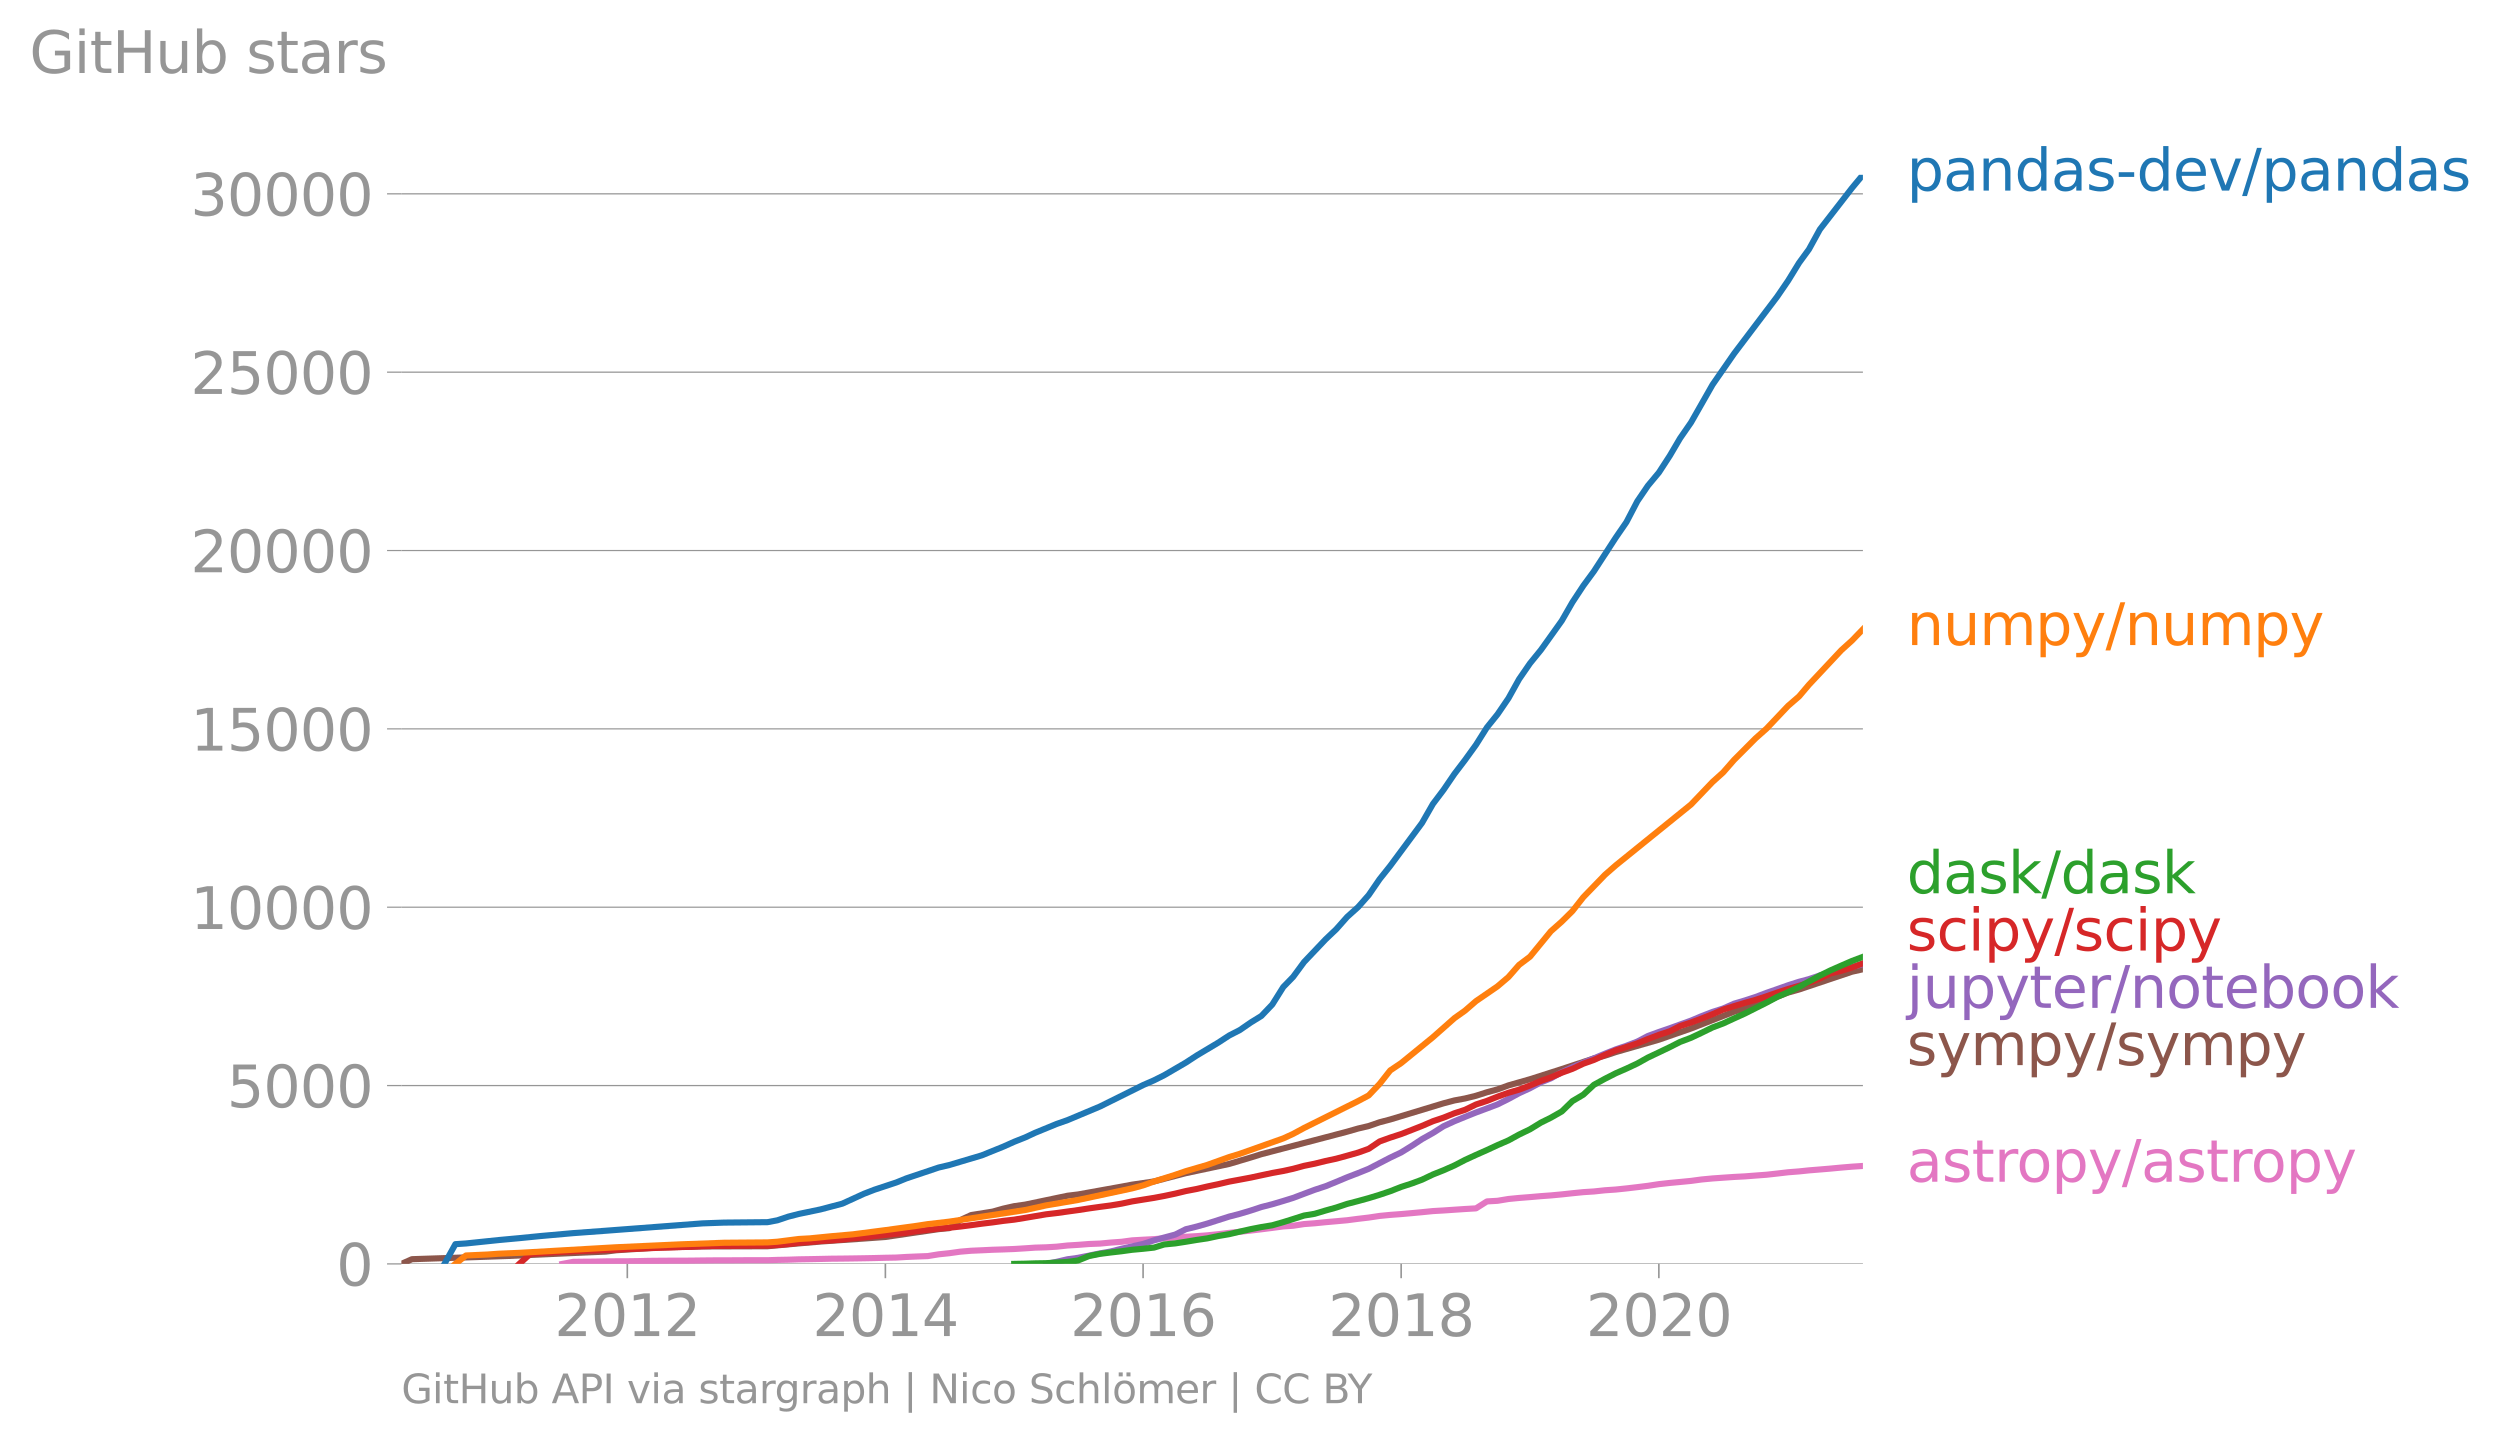 <svg xmlns:xlink="http://www.w3.org/1999/xlink" width="814.483" height="469.806" viewBox="0 0 610.862 352.354" xmlns="http://www.w3.org/2000/svg"><defs><style>*{stroke-linejoin:round;stroke-linecap:butt}</style></defs><g id="figure_1"><path d="M0 352.354h610.862V0H0v352.354z" style="fill:none" id="patch_1"/><g id="axes_1"><path d="M98.073 308.827h357.12V42.715H98.073v266.112z" style="fill:none" id="patch_2"/><g id="matplotlib.axis_1"><g id="xtick_1"><g id="line2d_1"><defs><path id="mf2765893ff" d="M0 0v3.5" style="stroke:#969696;stroke-width:.4"/></defs><use xlink:href="#mf2765893ff" x="153.28" y="308.827" style="fill:#969696;stroke:#969696;stroke-width:.4"/></g><g style="fill:#969696" transform="matrix(.14 0 0 -.14 135.465 326.465)" id="text_1"><defs><path id="DejaVuSans-32" d="M1228 531h2203V0H469v531q359 372 979 998 621 627 780 809 303 340 423 576 121 236 121 464 0 372-261 606-261 235-680 235-297 0-627-103-329-103-704-313v638q381 153 712 231 332 78 607 78 725 0 1156-363 431-362 431-968 0-288-108-546-107-257-392-607-78-91-497-524-418-433-1181-1211z" transform="scale(.016)"/><path id="DejaVuSans-30" d="M2034 4250q-487 0-733-480-245-479-245-1442 0-959 245-1439 246-480 733-480 491 0 736 480 246 480 246 1439 0 963-246 1442-245 480-736 480zm0 500q785 0 1199-621 414-620 414-1801 0-1178-414-1799Q2819-91 2034-91q-784 0-1198 620-414 621-414 1799 0 1181 414 1801 414 621 1198 621z" transform="scale(.016)"/><path id="DejaVuSans-31" d="M794 531h1031v3560L703 3866v575l1116 225h631V531h1031V0H794v531z" transform="scale(.016)"/></defs><use xlink:href="#DejaVuSans-32"/><use xlink:href="#DejaVuSans-30" x="63.623"/><use xlink:href="#DejaVuSans-31" x="127.246"/><use xlink:href="#DejaVuSans-32" x="190.869"/></g></g><g id="xtick_2"><use xlink:href="#mf2765893ff" x="216.337" y="308.827" style="fill:#969696;stroke:#969696;stroke-width:.4" id="line2d_2"/><g style="fill:#969696" transform="matrix(.14 0 0 -.14 198.522 326.465)" id="text_2"><defs><path id="DejaVuSans-34" d="M2419 4116 825 1625h1594v2491zm-166 550h794V1625h666v-525h-666V0h-628v1100H313v609l1940 2957z" transform="scale(.016)"/></defs><use xlink:href="#DejaVuSans-32"/><use xlink:href="#DejaVuSans-30" x="63.623"/><use xlink:href="#DejaVuSans-31" x="127.246"/><use xlink:href="#DejaVuSans-34" x="190.869"/></g></g><g id="xtick_3"><use xlink:href="#mf2765893ff" x="279.307" y="308.827" style="fill:#969696;stroke:#969696;stroke-width:.4" id="line2d_3"/><g style="fill:#969696" transform="matrix(.14 0 0 -.14 261.492 326.465)" id="text_3"><defs><path id="DejaVuSans-36" d="M2113 2584q-425 0-674-291-248-290-248-796 0-503 248-796 249-292 674-292t673 292q248 293 248 796 0 506-248 796-248 291-673 291zm1253 1979v-575q-238 112-480 171-242 60-480 60-625 0-955-422-329-422-376-1275 184 272 462 417 279 145 613 145 703 0 1111-427 408-426 408-1160 0-719-425-1154Q2819-91 2113-91q-810 0-1238 620-428 621-428 1799 0 1106 525 1764t1409 658q238 0 480-47t505-140z" transform="scale(.016)"/></defs><use xlink:href="#DejaVuSans-32"/><use xlink:href="#DejaVuSans-30" x="63.623"/><use xlink:href="#DejaVuSans-31" x="127.246"/><use xlink:href="#DejaVuSans-36" x="190.869"/></g></g><g id="xtick_4"><use xlink:href="#mf2765893ff" x="342.364" y="308.827" style="fill:#969696;stroke:#969696;stroke-width:.4" id="line2d_4"/><g style="fill:#969696" transform="matrix(.14 0 0 -.14 324.549 326.465)" id="text_4"><defs><path id="DejaVuSans-38" d="M2034 2216q-450 0-708-241-257-241-257-662 0-422 257-663 258-241 708-241t709 242q260 243 260 662 0 421-258 662-257 241-711 241zm-631 268q-406 100-633 378-226 279-226 679 0 559 398 884 399 325 1092 325 697 0 1094-325t397-884q0-400-227-679-226-278-629-378 456-106 710-416 255-309 255-755 0-679-414-1042Q2806-91 2034-91q-771 0-1186 362-414 363-414 1042 0 446 256 755 257 310 713 416zm-231 997q0-362 226-565 227-203 636-203 407 0 636 203 230 203 230 565 0 363-230 566-229 203-636 203-409 0-636-203-226-203-226-566z" transform="scale(.016)"/></defs><use xlink:href="#DejaVuSans-32"/><use xlink:href="#DejaVuSans-30" x="63.623"/><use xlink:href="#DejaVuSans-31" x="127.246"/><use xlink:href="#DejaVuSans-38" x="190.869"/></g></g><g id="xtick_5"><use xlink:href="#mf2765893ff" x="405.334" y="308.827" style="fill:#969696;stroke:#969696;stroke-width:.4" id="line2d_5"/><g style="fill:#969696" transform="matrix(.14 0 0 -.14 387.52 326.465)" id="text_5"><use xlink:href="#DejaVuSans-32"/><use xlink:href="#DejaVuSans-30" x="63.623"/><use xlink:href="#DejaVuSans-32" x="127.246"/><use xlink:href="#DejaVuSans-30" x="190.869"/></g></g></g><g id="matplotlib.axis_2"><g id="ytick_1"><path d="M98.073 308.827h357.12" clip-path="url(#pe10b657bf8)" style="fill:none;stroke:#969696;stroke-width:.3;stroke-linecap:square" id="line2d_6"/><g id="line2d_7"><defs><path id="maf672b7680" d="M0 0h-3.5" style="stroke:#969696;stroke-width:.3"/></defs><use xlink:href="#maf672b7680" x="98.073" y="308.827" style="fill:#969696;stroke:#969696;stroke-width:.3"/></g><use xlink:href="#DejaVuSans-30" style="fill:#969696" transform="matrix(.14 0 0 -.14 82.166 314.146)" id="text_6"/></g><g id="ytick_2"><path d="M98.073 265.25h357.12" clip-path="url(#pe10b657bf8)" style="fill:none;stroke:#969696;stroke-width:.3;stroke-linecap:square" id="line2d_8"/><use xlink:href="#maf672b7680" x="98.073" y="265.249" style="fill:#969696;stroke:#969696;stroke-width:.3" id="line2d_9"/><g style="fill:#969696" transform="matrix(.14 0 0 -.14 55.443 270.568)" id="text_7"><defs><path id="DejaVuSans-35" d="M691 4666h2478v-532H1269V2991q137 47 274 70 138 23 276 23 781 0 1237-428 457-428 457-1159 0-753-469-1171Q2575-91 1722-91q-294 0-599 50Q819 9 494 109v635q281-153 581-228t634-75q541 0 856 284 316 284 316 772 0 487-316 771-315 285-856 285-253 0-505-56-251-56-513-175v2344z" transform="scale(.016)"/></defs><use xlink:href="#DejaVuSans-35"/><use xlink:href="#DejaVuSans-30" x="63.623"/><use xlink:href="#DejaVuSans-30" x="127.246"/><use xlink:href="#DejaVuSans-30" x="190.869"/></g></g><g id="ytick_3"><path d="M98.073 221.672h357.12" clip-path="url(#pe10b657bf8)" style="fill:none;stroke:#969696;stroke-width:.3;stroke-linecap:square" id="line2d_10"/><use xlink:href="#maf672b7680" x="98.073" y="221.672" style="fill:#969696;stroke:#969696;stroke-width:.3" id="line2d_11"/><g style="fill:#969696" transform="matrix(.14 0 0 -.14 46.536 226.99)" id="text_8"><use xlink:href="#DejaVuSans-31"/><use xlink:href="#DejaVuSans-30" x="63.623"/><use xlink:href="#DejaVuSans-30" x="127.246"/><use xlink:href="#DejaVuSans-30" x="190.869"/><use xlink:href="#DejaVuSans-30" x="254.492"/></g></g><g id="ytick_4"><path d="M98.073 178.094h357.12" clip-path="url(#pe10b657bf8)" style="fill:none;stroke:#969696;stroke-width:.3;stroke-linecap:square" id="line2d_12"/><use xlink:href="#maf672b7680" x="98.073" y="178.094" style="fill:#969696;stroke:#969696;stroke-width:.3" id="line2d_13"/><g style="fill:#969696" transform="matrix(.14 0 0 -.14 46.536 183.413)" id="text_9"><use xlink:href="#DejaVuSans-31"/><use xlink:href="#DejaVuSans-35" x="63.623"/><use xlink:href="#DejaVuSans-30" x="127.246"/><use xlink:href="#DejaVuSans-30" x="190.869"/><use xlink:href="#DejaVuSans-30" x="254.492"/></g></g><g id="ytick_5"><path d="M98.073 134.516h357.12" clip-path="url(#pe10b657bf8)" style="fill:none;stroke:#969696;stroke-width:.3;stroke-linecap:square" id="line2d_14"/><use xlink:href="#maf672b7680" x="98.073" y="134.516" style="fill:#969696;stroke:#969696;stroke-width:.3" id="line2d_15"/><g style="fill:#969696" transform="matrix(.14 0 0 -.14 46.536 139.835)" id="text_10"><use xlink:href="#DejaVuSans-32"/><use xlink:href="#DejaVuSans-30" x="63.623"/><use xlink:href="#DejaVuSans-30" x="127.246"/><use xlink:href="#DejaVuSans-30" x="190.869"/><use xlink:href="#DejaVuSans-30" x="254.492"/></g></g><g id="ytick_6"><path d="M98.073 90.938h357.12" clip-path="url(#pe10b657bf8)" style="fill:none;stroke:#969696;stroke-width:.3;stroke-linecap:square" id="line2d_16"/><use xlink:href="#maf672b7680" x="98.073" y="90.938" style="fill:#969696;stroke:#969696;stroke-width:.3" id="line2d_17"/><g style="fill:#969696" transform="matrix(.14 0 0 -.14 46.536 96.257)" id="text_11"><use xlink:href="#DejaVuSans-32"/><use xlink:href="#DejaVuSans-35" x="63.623"/><use xlink:href="#DejaVuSans-30" x="127.246"/><use xlink:href="#DejaVuSans-30" x="190.869"/><use xlink:href="#DejaVuSans-30" x="254.492"/></g></g><g id="ytick_7"><path d="M98.073 47.36h357.12" clip-path="url(#pe10b657bf8)" style="fill:none;stroke:#969696;stroke-width:.3;stroke-linecap:square" id="line2d_18"/><use xlink:href="#maf672b7680" x="98.073" y="47.361" style="fill:#969696;stroke:#969696;stroke-width:.3" id="line2d_19"/><g style="fill:#969696" transform="matrix(.14 0 0 -.14 46.536 52.68)" id="text_12"><defs><path id="DejaVuSans-33" d="M2597 2516q453-97 707-404 255-306 255-756 0-690-475-1069Q2609-91 1734-91q-293 0-604 58T488 141v609q262-153 574-231 313-78 654-78 593 0 904 234t311 681q0 413-289 645-289 233-804 233h-544v519h569q465 0 712 186t247 536q0 359-255 551-254 193-729 193-260 0-557-57-297-56-653-174v562q360 100 674 150t592 50q719 0 1137-327 419-326 419-882 0-388-222-655t-631-370z" transform="scale(.016)"/></defs><use xlink:href="#DejaVuSans-33"/><use xlink:href="#DejaVuSans-30" x="63.623"/><use xlink:href="#DejaVuSans-30" x="127.246"/><use xlink:href="#DejaVuSans-30" x="190.869"/><use xlink:href="#DejaVuSans-30" x="254.492"/></g></g><g style="fill:#969696" transform="matrix(.14 0 0 -.14 7.2 17.838)" id="text_13"><defs><path id="DejaVuSans-47" d="M3809 666v1253H2778v519h1656V434q-365-259-806-392-440-133-940-133-1094 0-1712 639-617 640-617 1780 0 1144 617 1783 618 639 1712 639 456 0 867-113 411-112 758-331v-672q-350 297-744 447t-828 150q-857 0-1287-478-429-478-429-1425 0-944 429-1422 430-478 1287-478 334 0 596 58 263 58 472 180z" transform="scale(.016)"/><path id="DejaVuSans-69" d="M603 3500h575V0H603v3500zm0 1363h575v-729H603v729z" transform="scale(.016)"/><path id="DejaVuSans-74" d="M1172 4494v-994h1184v-447H1172V1153q0-428 117-550t477-122h590V0h-590q-666 0-919 248-253 249-253 905v1900H172v447h422v994h578z" transform="scale(.016)"/><path id="DejaVuSans-48" d="M628 4666h631V2753h2294v1913h631V0h-631v2222H1259V0H628v4666z" transform="scale(.016)"/><path id="DejaVuSans-75" d="M544 1381v2119h575V1403q0-497 193-746 194-248 582-248 465 0 735 297 271 297 271 810v1984h575V0h-575v538q-209-319-486-474-276-155-642-155-603 0-916 375-312 375-312 1097zm1447 2203z" transform="scale(.016)"/><path id="DejaVuSans-62" d="M3116 1747q0 634-261 995t-717 361q-457 0-718-361t-261-995q0-634 261-995t718-361q456 0 717 361t261 995zM1159 2969q182 312 458 463 277 152 661 152 638 0 1036-506 399-506 399-1331T3314 415Q2916-91 2278-91q-384 0-661 152-276 152-458 464V0H581v4863h578V2969z" transform="scale(.016)"/><path id="DejaVuSans-73" d="M2834 3397v-544q-243 125-506 187-262 63-544 63-428 0-642-131t-214-394q0-200 153-314t616-217l197-44q612-131 870-370t258-667q0-488-386-773Q2250-91 1575-91q-281 0-586 55T347 128v594q319-166 628-249 309-82 613-82 406 0 624 139 219 139 219 392 0 234-158 359-157 125-692 241l-200 47q-534 112-772 345-237 233-237 639 0 494 350 762 350 269 994 269 318 0 599-47 282-46 519-140z" transform="scale(.016)"/><path id="DejaVuSans-61" d="M2194 1759q-697 0-966-159t-269-544q0-306 202-486 202-179 548-179 479 0 768 339t289 901v128h-572zm1147 238V0h-575v531q-197-318-491-470T1556-91q-537 0-855 302-317 302-317 808 0 590 395 890 396 300 1180 300h807v57q0 397-261 614t-733 217q-300 0-585-72-284-72-546-216v532q315 122 612 182 297 61 578 61 760 0 1135-394 375-393 375-1193z" transform="scale(.016)"/><path id="DejaVuSans-72" d="M2631 2963q-97 56-211 82-114 27-251 27-488 0-749-317t-261-911V0H581v3500h578v-544q182 319 472 473 291 155 707 155 59 0 131-8 72-7 159-23l3-590z" transform="scale(.016)"/></defs><use xlink:href="#DejaVuSans-47"/><use xlink:href="#DejaVuSans-69" x="77.49"/><use xlink:href="#DejaVuSans-74" x="105.273"/><use xlink:href="#DejaVuSans-48" x="144.482"/><use xlink:href="#DejaVuSans-75" x="219.678"/><use xlink:href="#DejaVuSans-62" x="283.057"/><use xlink:href="#DejaVuSans-20" x="346.533"/><use xlink:href="#DejaVuSans-73" x="378.32"/><use xlink:href="#DejaVuSans-74" x="430.42"/><use xlink:href="#DejaVuSans-61" x="469.629"/><use xlink:href="#DejaVuSans-72" x="530.908"/><use xlink:href="#DejaVuSans-73" x="572.021"/></g></g><path d="m137.408 308.827 2.674-.505 2.674-.035 2.588-.018 2.674-.06 2.588-.018 2.674-.009 2.674-.035 2.502-.06 2.674-.027 2.588-.017h2.674l2.588-.018 2.674-.035 2.674-.026 2.588-.008 2.674-.01 2.587-.017h5.349l2.415-.078 2.674-.052 2.588-.087 2.674-.044 2.588-.052 2.674-.061 2.674-.026 2.588-.035 2.674-.044 2.588-.052 2.674-.07 2.674-.052 2.415-.148 2.674-.114 2.588-.096 2.674-.435 2.588-.27 2.674-.375 2.674-.227 2.588-.113 2.674-.13 2.588-.08 2.674-.104 2.674-.166 2.415-.165 2.674-.079 2.588-.156 2.674-.288 2.588-.157 2.674-.21 2.674-.104 2.588-.244 2.674-.191 2.588-.35 2.674-.156 2.674-.14 2.502-.209 2.674-.165 2.588-.21 2.674-.148 2.588-.2 2.674-.279 2.674-.322 2.588-.27 2.674-.297 2.588-.314 2.674-.34 2.674-.357 2.415-.165 2.674-.41 2.588-.192 2.674-.27 2.588-.227 2.674-.244 2.674-.348 2.588-.305 2.674-.401 2.588-.253 2.674-.2 2.674-.236 2.415-.226 2.674-.27 2.588-.149 2.674-.183 2.588-.174 2.674-.157 2.674-1.7 2.588-.148 2.674-.444 2.588-.253 2.674-.209 2.674-.235 2.416-.175 2.674-.252 2.587-.28 2.675-.27 2.587-.165 2.674-.288 2.675-.183 2.587-.27 2.674-.314 2.588-.322 2.674-.41 2.674-.296 2.502-.235 2.674-.262 2.588-.349 2.674-.252 2.588-.183 2.674-.183 2.674-.14 2.588-.2 2.674-.2 2.588-.288 2.674-.314 2.674-.21 2.415-.252 2.674-.218 2.588-.218 2.674-.253 2.588-.217 2.674-.175" clip-path="url(#pe10b657bf8)" style="fill:none;stroke:#e377c2;stroke-width:1.5;stroke-linecap:square" id="line2d_20"/><path d="m98.073 308.827 2.588-1.15 15.872-.523 7.936-.28 18.287-.827 5.262-.227 2.588-.33 10.524-.68 10.524-.245 15.872-.052 7.677-.697 5.262-.453 10.61-.733 5.262-.383 13.025-1.917 2.588-.245 2.674-1.96 2.674-1.23 5.262-.845 2.588-.732 2.674-.601 2.674-.375 10.351-2.17 2.588-.314 10.61-1.909 2.588-.488 5.348-.784 7.764-2.022 10.61-2.258 5.262-1.568 2.588-.81 15.7-4.115 5.261-1.385 2.674-.767 2.588-.61 2.674-.924 2.588-.68 13.025-3.948 2.674-.706 2.588-.48 2.674-.662 2.674-.854 2.588-.706 2.674-.976 5.262-1.5 7.764-2.483 5.262-1.743 2.587-.846 2.674-.68 2.675-.888 10.523-3.025 7.85-2.736 10.524-4.105 2.674-.785 2.588-.898 2.674-.801 2.588-1.177 2.674-1.011 2.674-.75 12.939-4.349 2.674-.601h0" clip-path="url(#pe10b657bf8)" style="fill:none;stroke:#8c564b;stroke-width:1.5;stroke-linecap:square" id="line2d_21"/><path d="m255.585 308.827 2.588-.505 2.674-.628 2.588-.357 2.674-.54 2.674-.54 2.588-.454 2.674-.68 2.588-.584 2.674-.584 2.674-.889 2.502-.688 2.674-.715 2.588-1.307 2.674-.654 2.588-.732 2.674-.854 2.674-.854 2.588-.671 2.674-.802 2.588-.854 2.674-.689 2.674-.793 2.415-.75 2.674-1.01 2.588-.968 2.674-.88 2.588-1.055 2.674-1.124 2.674-1.029 2.588-1.045 2.674-1.386 2.588-1.342 2.674-1.273 2.674-1.656 2.415-1.595 2.674-1.499 2.588-1.647 2.674-1.229 2.588-1.063 2.674-1.072 2.674-.994 2.588-.976 2.674-1.334 2.588-1.403 2.674-1.229 2.674-1.438 2.416-.967 2.674-1.508 2.587-1.203 2.675-1.115 2.587-1.064 2.674-1.124 2.675-1.063 2.587-.88 2.674-1.029 2.588-1.36 2.674-.976 2.674-.915 2.502-.906 2.674-.959 2.588-1.09 2.674-1.036 2.588-.828 2.674-1.186 2.674-.793 2.588-.845 2.674-1.011 2.588-.898 2.674-.95 2.674-.854 2.415-.645 2.674-.906 2.588-.802 2.674-.75 2.588-.549 2.674-.645" clip-path="url(#pe10b657bf8)" style="fill:none;stroke:#9467bd;stroke-width:1.5;stroke-linecap:square" id="line2d_22"/><g style="fill:#1f77b4" transform="matrix(.14 0 0 -.14 465.907 46.578)" id="text_14"><defs><path id="DejaVuSans-70" d="M1159 525v-1856H581v4831h578v-531q182 312 458 463 277 152 661 152 638 0 1036-506 399-506 399-1331T3314 415Q2916-91 2278-91q-384 0-661 152-276 152-458 464zm1957 1222q0 634-261 995t-717 361q-457 0-718-361t-261-995q0-634 261-995t718-361q456 0 717 361t261 995z" transform="scale(.016)"/><path id="DejaVuSans-6e" d="M3513 2113V0h-575v2094q0 497-194 743-194 247-581 247-466 0-735-297-269-296-269-809V0H581v3500h578v-544q207 316 486 472 280 156 646 156 603 0 912-373 310-373 310-1098z" transform="scale(.016)"/><path id="DejaVuSans-64" d="M2906 2969v1894h575V0h-575v525q-181-312-458-464-276-152-664-152-634 0-1033 506-398 507-398 1332t398 1331q399 506 1033 506 388 0 664-152 277-151 458-463zM947 1747q0-634 261-995t717-361q456 0 718 361 263 361 263 995t-263 995q-262 361-718 361t-717-361q-261-361-261-995z" transform="scale(.016)"/><path id="DejaVuSans-2d" d="M313 2009h1684v-512H313v512z" transform="scale(.016)"/><path id="DejaVuSans-65" d="M3597 1894v-281H953q38-594 358-905t892-311q331 0 642 81t618 244V178Q3153 47 2828-22t-659-69q-838 0-1327 487-489 488-489 1320 0 859 464 1363 464 505 1252 505 706 0 1117-455 411-454 411-1235zm-575 169q-6 471-264 752-258 282-683 282-481 0-770-272t-333-766l2050 4z" transform="scale(.016)"/><path id="DejaVuSans-76" d="M191 3500h609L1894 563l1094 2937h609L2284 0h-781L191 3500z" transform="scale(.016)"/><path id="DejaVuSans-2f" d="M1625 4666h531L531-594H0l1625 5260z" transform="scale(.016)"/></defs><use xlink:href="#DejaVuSans-70"/><use xlink:href="#DejaVuSans-61" x="63.477"/><use xlink:href="#DejaVuSans-6e" x="124.756"/><use xlink:href="#DejaVuSans-64" x="188.135"/><use xlink:href="#DejaVuSans-61" x="251.611"/><use xlink:href="#DejaVuSans-73" x="312.891"/><use xlink:href="#DejaVuSans-2d" x="364.99"/><use xlink:href="#DejaVuSans-64" x="401.074"/><use xlink:href="#DejaVuSans-65" x="464.551"/><use xlink:href="#DejaVuSans-76" x="526.074"/><use xlink:href="#DejaVuSans-2f" x="585.254"/><use xlink:href="#DejaVuSans-70" x="618.945"/><use xlink:href="#DejaVuSans-61" x="682.422"/><use xlink:href="#DejaVuSans-6e" x="743.701"/><use xlink:href="#DejaVuSans-64" x="807.08"/><use xlink:href="#DejaVuSans-61" x="870.557"/><use xlink:href="#DejaVuSans-73" x="931.836"/></g><g style="fill:#ff7f0e" transform="matrix(.14 0 0 -.14 465.907 157.614)" id="text_15"><defs><path id="DejaVuSans-6d" d="M3328 2828q216 388 516 572t706 184q547 0 844-383 297-382 297-1088V0h-578v2094q0 503-179 746-178 244-543 244-447 0-707-297-259-296-259-809V0h-578v2094q0 506-178 748t-550 242q-441 0-701-298-259-298-259-808V0H581v3500h578v-544q197 322 472 475t653 153q382 0 649-194 267-193 395-562z" transform="scale(.016)"/><path id="DejaVuSans-79" d="M2059-325q-243-625-475-815-231-191-618-191H506v481h338q237 0 368 113 132 112 291 531l103 262L191 3500h609L1894 763l1094 2737h609L2059-325z" transform="scale(.016)"/></defs><use xlink:href="#DejaVuSans-6e"/><use xlink:href="#DejaVuSans-75" x="63.379"/><use xlink:href="#DejaVuSans-6d" x="126.758"/><use xlink:href="#DejaVuSans-70" x="224.17"/><use xlink:href="#DejaVuSans-79" x="287.646"/><use xlink:href="#DejaVuSans-2f" x="346.826"/><use xlink:href="#DejaVuSans-6e" x="380.518"/><use xlink:href="#DejaVuSans-75" x="443.896"/><use xlink:href="#DejaVuSans-6d" x="507.275"/><use xlink:href="#DejaVuSans-70" x="604.688"/><use xlink:href="#DejaVuSans-79" x="668.164"/></g><g style="fill:#2ca02c" transform="matrix(.14 0 0 -.14 465.907 218.262)" id="text_16"><defs><path id="DejaVuSans-6b" d="M581 4863h578V1991l1716 1509h734L1753 1863 3688 0h-750L1159 1709V0H581v4863z" transform="scale(.016)"/></defs><use xlink:href="#DejaVuSans-64"/><use xlink:href="#DejaVuSans-61" x="63.477"/><use xlink:href="#DejaVuSans-73" x="124.756"/><use xlink:href="#DejaVuSans-6b" x="176.855"/><use xlink:href="#DejaVuSans-2f" x="234.766"/><use xlink:href="#DejaVuSans-64" x="268.457"/><use xlink:href="#DejaVuSans-61" x="331.934"/><use xlink:href="#DejaVuSans-73" x="393.213"/><use xlink:href="#DejaVuSans-6b" x="445.313"/></g><g style="fill:#d62728" transform="matrix(.14 0 0 -.14 465.907 232.262)" id="text_17"><defs><path id="DejaVuSans-63" d="M3122 3366v-538q-244 135-489 202t-495 67q-560 0-870-355-309-354-309-995t309-996q310-354 870-354 250 0 495 67t489 202V134Q2881 22 2623-34q-257-57-548-57-791 0-1257 497-465 497-465 1341 0 856 470 1346 471 491 1290 491 265 0 518-55 253-54 491-163z" transform="scale(.016)"/></defs><use xlink:href="#DejaVuSans-73"/><use xlink:href="#DejaVuSans-63" x="52.1"/><use xlink:href="#DejaVuSans-69" x="107.08"/><use xlink:href="#DejaVuSans-70" x="134.863"/><use xlink:href="#DejaVuSans-79" x="198.34"/><use xlink:href="#DejaVuSans-2f" x="257.52"/><use xlink:href="#DejaVuSans-73" x="291.211"/><use xlink:href="#DejaVuSans-63" x="343.311"/><use xlink:href="#DejaVuSans-69" x="398.291"/><use xlink:href="#DejaVuSans-70" x="426.074"/><use xlink:href="#DejaVuSans-79" x="489.551"/></g><g style="fill:#9467bd" transform="matrix(.14 0 0 -.14 465.907 246.262)" id="text_18"><defs><path id="DejaVuSans-6a" d="M603 3500h575V-63q0-668-255-968-254-300-820-300h-219v487H38q328 0 446 152Q603-541 603-63v3563zm0 1363h575v-729H603v729z" transform="scale(.016)"/><path id="DejaVuSans-6f" d="M1959 3097q-462 0-731-361t-269-989q0-628 267-989 268-361 733-361 460 0 728 362 269 363 269 988 0 622-269 986-268 364-728 364zm0 487q750 0 1178-488 429-487 429-1349 0-859-429-1349Q2709-91 1959-91q-753 0-1180 489-426 490-426 1349 0 862 426 1349 427 488 1180 488z" transform="scale(.016)"/></defs><use xlink:href="#DejaVuSans-6a"/><use xlink:href="#DejaVuSans-75" x="27.783"/><use xlink:href="#DejaVuSans-70" x="91.162"/><use xlink:href="#DejaVuSans-79" x="154.639"/><use xlink:href="#DejaVuSans-74" x="213.818"/><use xlink:href="#DejaVuSans-65" x="253.027"/><use xlink:href="#DejaVuSans-72" x="314.551"/><use xlink:href="#DejaVuSans-2f" x="355.664"/><use xlink:href="#DejaVuSans-6e" x="389.355"/><use xlink:href="#DejaVuSans-6f" x="452.734"/><use xlink:href="#DejaVuSans-74" x="513.916"/><use xlink:href="#DejaVuSans-65" x="553.125"/><use xlink:href="#DejaVuSans-62" x="614.648"/><use xlink:href="#DejaVuSans-6f" x="678.125"/><use xlink:href="#DejaVuSans-6f" x="739.307"/><use xlink:href="#DejaVuSans-6b" x="800.488"/></g><g style="fill:#8c564b" transform="matrix(.14 0 0 -.14 465.907 260.262)" id="text_19"><use xlink:href="#DejaVuSans-73"/><use xlink:href="#DejaVuSans-79" x="52.1"/><use xlink:href="#DejaVuSans-6d" x="111.279"/><use xlink:href="#DejaVuSans-70" x="208.691"/><use xlink:href="#DejaVuSans-79" x="272.168"/><use xlink:href="#DejaVuSans-2f" x="331.348"/><use xlink:href="#DejaVuSans-73" x="365.039"/><use xlink:href="#DejaVuSans-79" x="417.139"/><use xlink:href="#DejaVuSans-6d" x="476.318"/><use xlink:href="#DejaVuSans-70" x="573.73"/><use xlink:href="#DejaVuSans-79" x="637.207"/></g><g style="fill:#e377c2" transform="matrix(.14 0 0 -.14 465.907 288.757)" id="text_20"><use xlink:href="#DejaVuSans-61"/><use xlink:href="#DejaVuSans-73" x="61.279"/><use xlink:href="#DejaVuSans-74" x="113.379"/><use xlink:href="#DejaVuSans-72" x="152.588"/><use xlink:href="#DejaVuSans-6f" x="191.451"/><use xlink:href="#DejaVuSans-70" x="252.633"/><use xlink:href="#DejaVuSans-79" x="316.109"/><use xlink:href="#DejaVuSans-2f" x="375.289"/><use xlink:href="#DejaVuSans-61" x="408.98"/><use xlink:href="#DejaVuSans-73" x="470.26"/><use xlink:href="#DejaVuSans-74" x="522.359"/><use xlink:href="#DejaVuSans-72" x="561.568"/><use xlink:href="#DejaVuSans-6f" x="600.432"/><use xlink:href="#DejaVuSans-70" x="661.613"/><use xlink:href="#DejaVuSans-79" x="725.09"/></g><g style="fill:#969696" transform="matrix(.097 0 0 -.097 98.073 342.864)" id="text_21"><defs><path id="DejaVuSans-41" d="m2188 4044-857-2322h1716l-859 2322zm-357 622h716L4325 0h-656l-425 1197H1141L716 0H50l1781 4666z" transform="scale(.016)"/><path id="DejaVuSans-50" d="M1259 4147V2394h794q441 0 681 228 241 228 241 650 0 419-241 647-240 228-681 228h-794zm-631 519h1425q785 0 1186-355 402-355 402-1039 0-691-402-1044-401-353-1186-353h-794V0H628v4666z" transform="scale(.016)"/><path id="DejaVuSans-49" d="M628 4666h631V0H628v4666z" transform="scale(.016)"/><path id="DejaVuSans-67" d="M2906 1791q0 625-258 968-257 344-723 344-462 0-720-344-258-343-258-968 0-622 258-966t720-344q466 0 723 344 258 344 258 966zm575-1357q0-893-397-1329-396-436-1215-436-303 0-572 45t-522 139v559q253-137 500-202 247-66 503-66 566 0 847 295t281 892v285q-178-310-456-463T1784 0Q1141 0 747 490 353 981 353 1791q0 812 394 1302 394 491 1037 491 388 0 666-153t456-462v531h575V434z" transform="scale(.016)"/><path id="DejaVuSans-68" d="M3513 2113V0h-575v2094q0 497-194 743-194 247-581 247-466 0-735-297-269-296-269-809V0H581v4863h578V2956q207 316 486 472 280 156 646 156 603 0 912-373 310-373 310-1098z" transform="scale(.016)"/><path id="DejaVuSans-7c" d="M1344 4891v-6400H813v6400h531z" transform="scale(.016)"/><path id="DejaVuSans-4e" d="M628 4666h850L3547 763v3903h612V0h-850L1241 3903V0H628v4666z" transform="scale(.016)"/><path id="DejaVuSans-53" d="M3425 4513v-616q-359 172-678 256-319 85-616 85-515 0-795-200t-280-569q0-310 186-468 186-157 705-254l381-78q706-135 1042-474t336-907q0-679-455-1029Q2797-91 1919-91q-331 0-705 75-373 75-773 222v650q384-215 753-325 369-109 725-109 540 0 834 212 294 213 294 607 0 343-211 537t-692 291l-385 75q-706 140-1022 440-315 300-315 835 0 619 436 975t1201 356q329 0 669-60 341-59 697-177z" transform="scale(.016)"/><path id="DejaVuSans-6c" d="M603 4863h575V0H603v4863z" transform="scale(.016)"/><path id="DejaVuSans-f6" d="M1959 3097q-462 0-731-361t-269-989q0-628 267-989 268-361 733-361 460 0 728 362 269 363 269 988 0 622-269 986-268 364-728 364zm0 487q750 0 1178-488 429-487 429-1349 0-859-429-1349Q2709-91 1959-91q-753 0-1180 489-426 490-426 1349 0 862 426 1349 427 488 1180 488zm295 1266h634v-631h-634v631zm-1222 0h634v-631h-634v631z" transform="scale(.016)"/><path id="DejaVuSans-43" d="M4122 4306v-665q-319 297-680 443-361 147-767 147-800 0-1225-489t-425-1414q0-922 425-1411t1225-489q406 0 767 147t680 444V359q-331-225-702-338-370-112-782-112-1060 0-1670 648-609 649-609 1771 0 1125 609 1773 610 649 1670 649 418 0 788-111 371-111 696-333z" transform="scale(.016)"/><path id="DejaVuSans-42" d="M1259 2228V519h1013q509 0 754 211 246 211 246 645 0 438-246 645-245 208-754 208H1259zm0 1919V2741h935q462 0 688 173 227 174 227 530 0 353-227 528-226 175-688 175h-935zm-631 519h1613q722 0 1112-300 391-300 391-853 0-429-200-682t-588-315q466-100 724-418 258-317 258-792 0-625-425-966Q3088 0 2303 0H628v4666z" transform="scale(.016)"/><path id="DejaVuSans-59" d="M-13 4666h679l1293-1919 1285 1919h678L2272 2222V0h-634v2222L-13 4666z" transform="scale(.016)"/></defs><use xlink:href="#DejaVuSans-47"/><use xlink:href="#DejaVuSans-69" x="77.49"/><use xlink:href="#DejaVuSans-74" x="105.273"/><use xlink:href="#DejaVuSans-48" x="144.482"/><use xlink:href="#DejaVuSans-75" x="219.678"/><use xlink:href="#DejaVuSans-62" x="283.057"/><use xlink:href="#DejaVuSans-20" x="346.533"/><use xlink:href="#DejaVuSans-41" x="378.32"/><use xlink:href="#DejaVuSans-50" x="446.729"/><use xlink:href="#DejaVuSans-49" x="507.031"/><use xlink:href="#DejaVuSans-20" x="536.523"/><use xlink:href="#DejaVuSans-76" x="568.311"/><use xlink:href="#DejaVuSans-69" x="627.49"/><use xlink:href="#DejaVuSans-61" x="655.273"/><use xlink:href="#DejaVuSans-20" x="716.553"/><use xlink:href="#DejaVuSans-73" x="748.34"/><use xlink:href="#DejaVuSans-74" x="800.439"/><use xlink:href="#DejaVuSans-61" x="839.648"/><use xlink:href="#DejaVuSans-72" x="900.928"/><use xlink:href="#DejaVuSans-67" x="940.291"/><use xlink:href="#DejaVuSans-72" x="1003.768"/><use xlink:href="#DejaVuSans-61" x="1044.881"/><use xlink:href="#DejaVuSans-70" x="1106.16"/><use xlink:href="#DejaVuSans-68" x="1169.637"/><use xlink:href="#DejaVuSans-20" x="1233.016"/><use xlink:href="#DejaVuSans-7c" x="1264.803"/><use xlink:href="#DejaVuSans-20" x="1298.494"/><use xlink:href="#DejaVuSans-4e" x="1330.281"/><use xlink:href="#DejaVuSans-69" x="1405.086"/><use xlink:href="#DejaVuSans-63" x="1432.869"/><use xlink:href="#DejaVuSans-6f" x="1487.85"/><use xlink:href="#DejaVuSans-20" x="1549.031"/><use xlink:href="#DejaVuSans-53" x="1580.818"/><use xlink:href="#DejaVuSans-63" x="1644.295"/><use xlink:href="#DejaVuSans-68" x="1699.275"/><use xlink:href="#DejaVuSans-6c" x="1762.654"/><use xlink:href="#DejaVuSans-f6" x="1790.438"/><use xlink:href="#DejaVuSans-6d" x="1851.619"/><use xlink:href="#DejaVuSans-65" x="1949.031"/><use xlink:href="#DejaVuSans-72" x="2010.555"/><use xlink:href="#DejaVuSans-20" x="2051.668"/><use xlink:href="#DejaVuSans-7c" x="2083.455"/><use xlink:href="#DejaVuSans-20" x="2117.146"/><use xlink:href="#DejaVuSans-43" x="2148.934"/><use xlink:href="#DejaVuSans-43" x="2218.758"/><use xlink:href="#DejaVuSans-20" x="2288.582"/><use xlink:href="#DejaVuSans-42" x="2320.369"/><use xlink:href="#DejaVuSans-59" x="2383.473"/></g><path d="m126.884 308.827 2.674-2.449 2.588-.165 2.674-.192 2.588-.122 2.674-.148 2.674-.114 2.588-.087 2.674-.14 2.588-.06 2.674-.148 2.674-.088 2.502-.122 2.674-.104 2.588-.079 2.674-.096 2.588-.07 2.674-.13 2.674-.078 2.588-.01 2.674-.008 2.587-.035 2.675-.008 2.674-.018 2.415-.14 2.674-.235 2.588-.313 2.674-.192 2.588-.244 2.674-.157 2.674-.2 2.588-.288 2.674-.227 2.588-.322 2.674-.288 2.674-.279 2.415-.244 2.674-.427 2.588-.287 2.674-.314 2.588-.21 2.674-.287 2.674-.34 2.588-.357 2.674-.323 2.588-.366 2.674-.305 2.674-.436 2.415-.41 2.674-.452 2.588-.305 2.674-.375 2.588-.358 2.674-.41 2.674-.374 2.588-.34 2.674-.444 2.588-.55 2.674-.435 2.674-.427 2.502-.47 2.674-.567 2.588-.628 2.674-.514 2.588-.602 2.674-.566 2.674-.628 2.588-.479 2.674-.505 2.588-.558 2.674-.567 2.674-.488 2.415-.531 2.674-.724 2.588-.523 2.674-.662 2.588-.558 2.674-.732 2.674-.758 2.588-.924 2.674-1.804 2.588-.933 2.674-.871 2.674-1.038 2.415-.95 2.674-1.15 2.588-.872 2.674-1.072 2.588-.845 2.674-1.299 2.674-.88 2.588-1.028 2.674-.959 2.588-.758 2.674-1.011 2.674-1.125 2.416-.854 2.674-1.15 2.587-.941 2.675-1.264 2.587-.915 2.674-1.23 2.675-1.115 2.587-.82 2.674-.888 2.588-1.055 2.674-1.02 2.674-.88 2.502-1.263 2.674-.872 2.588-.967 2.674-1.064 2.588-1.133 2.674-.836 2.674-.811 2.588-.723 2.674-.872 2.588-.906 2.674-.872 2.674-.776 2.415-.75 2.674-1.045 2.588-1.229 2.674-.662 2.588-.793 2.674-1.038" clip-path="url(#pe10b657bf8)" style="fill:none;stroke:#d62728;stroke-width:1.5;stroke-linecap:square" id="line2d_23"/><path d="m247.822 308.827 2.674-.052 2.415-.079 2.674-.043 2.588-.157 2.674-.148 2.588-.366 2.674-1.081 2.674-.532 2.588-.33 2.674-.306 2.588-.357 2.674-.244 2.674-.288 2.502-.767 2.674-.261 2.588-.401 2.674-.445 2.588-.383 2.674-.575 2.674-.454 2.588-.618 2.674-.61 2.588-.506 2.674-.436 2.674-.767 2.415-.758 2.674-.854 2.588-.427 2.674-.802 2.588-.723 2.674-.89 2.674-.697 2.588-.714 2.674-.82 2.588-.871 2.674-1.046 2.674-.872 2.415-.897 2.674-1.273 2.588-1.028 2.674-1.185 2.588-1.343 2.674-1.229 2.674-1.185 2.588-1.203 2.674-1.159 2.588-1.42 2.674-1.29 2.674-1.639 2.416-1.194 2.674-1.525 2.587-2.519 2.675-1.586 2.587-2.406 2.674-1.464 2.675-1.36 2.587-1.132 2.674-1.256 2.588-1.446 2.674-1.264 2.674-1.281 2.502-1.273 2.674-1.01 2.588-1.22 2.674-1.308 2.588-.968 2.674-1.237 2.674-1.212 2.588-1.307 2.674-1.342 2.588-1.386 2.674-1.177 2.674-1.263 2.415-1.334 2.674-1.447 2.588-1.272 2.674-1.177 2.588-1.124 2.674-1.011" clip-path="url(#pe10b657bf8)" style="fill:none;stroke:#2ca02c;stroke-width:1.5;stroke-linecap:square" id="line2d_24"/><path d="m111.271 308.827 2.588-2.057 5.262-.235 2.674-.192 5.09-.218 23.721-1.368 15.786-.715 10.524-.383 10.61-.087 2.415-.166 5.262-.671 2.674-.148 5.262-.523 5.262-.462 7.936-1.028 7.763-1.064 2.588-.4 5.262-.61 18.546-2.833 5.09-1.133 7.85-1.334 13.197-2.832 2.674-.724 2.674-.95 5.176-1.638 2.588-.89 5.262-1.533 5.348-1.918 2.588-.793 10.61-3.756 2.415-1.107 2.674-1.447 13.198-6.571 2.588-1.377 2.674-2.824 2.588-3.286 2.674-1.795 7.763-6.328 5.262-4.654 2.588-1.839 2.674-2.318 5.262-3.617 2.674-2.275 2.588-2.955 2.674-2.013 5.09-6.205 2.674-2.371 2.587-2.554 2.675-3.407 5.261-5.439 2.675-2.344 18.373-14.86 5.262-5.509 2.588-2.327 2.674-3.059 5.262-5.281 2.674-2.371 5.262-5.552 2.674-2.31 2.415-2.85 7.936-8.462 2.588-2.336 2.674-2.772h0" clip-path="url(#pe10b657bf8)" style="fill:none;stroke:#ff7f0e;stroke-width:1.5;stroke-linecap:square" id="line2d_25"/><path d="m108.597 308.827 2.674-4.82 2.588-.174 7.936-.828 5.09-.47 5.261-.523 7.936-.706 7.936-.584 23.636-1.796 5.262-.191 10.61-.105 2.415-.453 2.674-.898 2.588-.662 5.262-1.098 5.348-1.412 5.262-2.406 2.588-1.002 5.348-1.77 2.415-.984 7.936-2.667 2.588-.61 7.936-2.362 5.262-2.127 2.674-1.194 2.674-1.063 2.415-1.124 5.262-2.162 2.674-.941 7.936-3.33 10.524-5.229 2.674-1.168 2.502-1.255 5.262-3.068 2.674-1.743 5.262-3.146 2.674-1.743 2.588-1.325 2.674-1.848 2.588-1.595 2.674-2.806 2.674-4.262 2.415-2.484 2.674-3.634 5.262-5.543 2.588-2.458 2.674-3.016 2.674-2.405 2.588-2.929 2.674-3.895 2.588-3.243 7.763-10.476 2.674-4.663 2.588-3.425 2.674-3.922 2.588-3.399 2.674-3.704 2.674-4.244 2.588-3.208 2.674-3.922 2.588-4.654 2.674-3.878 2.674-3.286 5.09-7.12 2.587-4.498 2.675-4.061 2.587-3.521 5.349-8.245 2.587-3.757 2.674-5.116 2.588-3.8 2.674-3.207 2.674-4.114 2.502-4.253 2.674-3.861 5.262-9.238 5.262-7.592 7.936-10.493 2.588-3.417 2.674-3.904 2.674-4.358 2.415-3.303 2.674-4.872 7.85-10.12 2.674-3.224h0" clip-path="url(#pe10b657bf8)" style="fill:none;stroke:#1f77b4;stroke-width:1.5;stroke-linecap:square" id="line2d_26"/></g></g><defs><clipPath id="pe10b657bf8"><path d="M98.073 42.715h357.12v266.112H98.073z"/></clipPath></defs></svg>